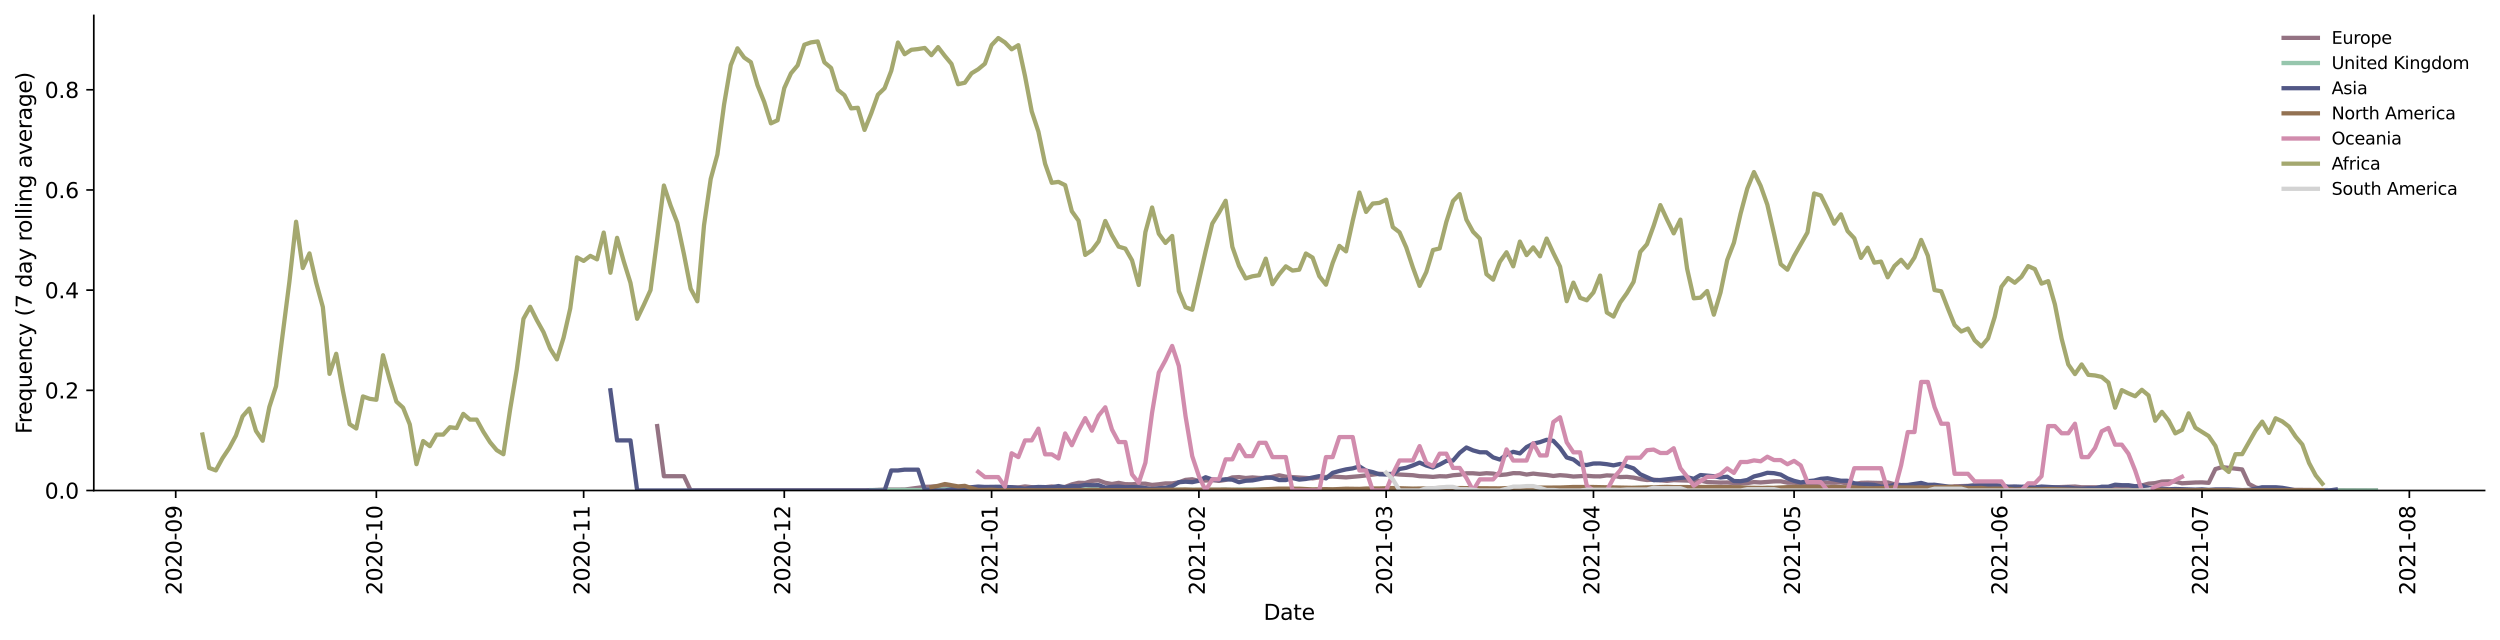 <?xml version="1.0" encoding="utf-8" standalone="no"?>
<!DOCTYPE svg PUBLIC "-//W3C//DTD SVG 1.1//EN"
  "http://www.w3.org/Graphics/SVG/1.1/DTD/svg11.dtd">
<svg height="298.621pt" version="1.1" viewBox="0 0 1166.981 298.621" width="1166.981pt" xmlns="http://www.w3.org/2000/svg" xmlns:xlink="http://www.w3.org/1999/xlink">
 <defs>
  <style type="text/css">*{stroke-linecap:butt;stroke-linejoin:round;}</style>
 </defs>
 <g id="figure_1">
  <g id="patch_1">
   <path d="M 0 298.621 
L 1166.981 298.621 
L 1166.981 0 
L 0 0 
z
" style="fill:#ffffff;"/>
  </g>
  <g id="axes_1">
   <g id="patch_2">
    <path d="M 43.781 228.96 
L 1159.781 228.96 
L 1159.781 7.2 
L 43.781 7.2 
z
" style="fill:#ffffff;"/>
   </g>
   <g id="matplotlib.axis_1">
    <g id="xtick_1">
     <g id="line2d_1">
      <defs>
       <path d="M 0 0 
L 0 3.5 
" id="m6d78e2c9c1" style="stroke:#000000;stroke-width:0.8;"/>
      </defs>
      <g>
       <use style="stroke:#000000;stroke-width:0.8;" x="82.022" xlink:href="#m6d78e2c9c1" y="228.96"/>
      </g>
     </g>
     <g id="text_1">
      <!-- 2020-09 -->
      <g transform="translate(84.781 277.743)rotate(-90)scale(0.1 -0.1)">
       <defs>
        <path d="M 1228 531 
L 3431 531 
L 3431 0 
L 469 0 
L 469 531 
Q 828 903 1448 1529 
Q 2069 2156 2228 2338 
Q 2531 2678 2651 2914 
Q 2772 3150 2772 3378 
Q 2772 3750 2511 3984 
Q 2250 4219 1831 4219 
Q 1534 4219 1204 4116 
Q 875 4013 500 3803 
L 500 4441 
Q 881 4594 1212 4672 
Q 1544 4750 1819 4750 
Q 2544 4750 2975 4387 
Q 3406 4025 3406 3419 
Q 3406 3131 3298 2873 
Q 3191 2616 2906 2266 
Q 2828 2175 2409 1742 
Q 1991 1309 1228 531 
z
" id="DejaVuSans-32" transform="scale(0.016)"/>
        <path d="M 2034 4250 
Q 1547 4250 1301 3770 
Q 1056 3291 1056 2328 
Q 1056 1369 1301 889 
Q 1547 409 2034 409 
Q 2525 409 2770 889 
Q 3016 1369 3016 2328 
Q 3016 3291 2770 3770 
Q 2525 4250 2034 4250 
z
M 2034 4750 
Q 2819 4750 3233 4129 
Q 3647 3509 3647 2328 
Q 3647 1150 3233 529 
Q 2819 -91 2034 -91 
Q 1250 -91 836 529 
Q 422 1150 422 2328 
Q 422 3509 836 4129 
Q 1250 4750 2034 4750 
z
" id="DejaVuSans-30" transform="scale(0.016)"/>
        <path d="M 313 2009 
L 1997 2009 
L 1997 1497 
L 313 1497 
L 313 2009 
z
" id="DejaVuSans-2d" transform="scale(0.016)"/>
        <path d="M 703 97 
L 703 672 
Q 941 559 1184 500 
Q 1428 441 1663 441 
Q 2288 441 2617 861 
Q 2947 1281 2994 2138 
Q 2813 1869 2534 1725 
Q 2256 1581 1919 1581 
Q 1219 1581 811 2004 
Q 403 2428 403 3163 
Q 403 3881 828 4315 
Q 1253 4750 1959 4750 
Q 2769 4750 3195 4129 
Q 3622 3509 3622 2328 
Q 3622 1225 3098 567 
Q 2575 -91 1691 -91 
Q 1453 -91 1209 -44 
Q 966 3 703 97 
z
M 1959 2075 
Q 2384 2075 2632 2365 
Q 2881 2656 2881 3163 
Q 2881 3666 2632 3958 
Q 2384 4250 1959 4250 
Q 1534 4250 1286 3958 
Q 1038 3666 1038 3163 
Q 1038 2656 1286 2365 
Q 1534 2075 1959 2075 
z
" id="DejaVuSans-39" transform="scale(0.016)"/>
       </defs>
       <use xlink:href="#DejaVuSans-32"/>
       <use x="63.623" xlink:href="#DejaVuSans-30"/>
       <use x="127.246" xlink:href="#DejaVuSans-32"/>
       <use x="190.869" xlink:href="#DejaVuSans-30"/>
       <use x="254.492" xlink:href="#DejaVuSans-2d"/>
       <use x="290.576" xlink:href="#DejaVuSans-30"/>
       <use x="354.199" xlink:href="#DejaVuSans-39"/>
      </g>
     </g>
    </g>
    <g id="xtick_2">
     <g id="line2d_2">
      <g>
       <use style="stroke:#000000;stroke-width:0.8;" x="175.672" xlink:href="#m6d78e2c9c1" y="228.96"/>
      </g>
     </g>
     <g id="text_2">
      <!-- 2020-10 -->
      <g transform="translate(178.432 277.743)rotate(-90)scale(0.1 -0.1)">
       <defs>
        <path d="M 794 531 
L 1825 531 
L 1825 4091 
L 703 3866 
L 703 4441 
L 1819 4666 
L 2450 4666 
L 2450 531 
L 3481 531 
L 3481 0 
L 794 0 
L 794 531 
z
" id="DejaVuSans-31" transform="scale(0.016)"/>
       </defs>
       <use xlink:href="#DejaVuSans-32"/>
       <use x="63.623" xlink:href="#DejaVuSans-30"/>
       <use x="127.246" xlink:href="#DejaVuSans-32"/>
       <use x="190.869" xlink:href="#DejaVuSans-30"/>
       <use x="254.492" xlink:href="#DejaVuSans-2d"/>
       <use x="290.576" xlink:href="#DejaVuSans-31"/>
       <use x="354.199" xlink:href="#DejaVuSans-30"/>
      </g>
     </g>
    </g>
    <g id="xtick_3">
     <g id="line2d_3">
      <g>
       <use style="stroke:#000000;stroke-width:0.8;" x="272.444" xlink:href="#m6d78e2c9c1" y="228.96"/>
      </g>
     </g>
     <g id="text_3">
      <!-- 2020-11 -->
      <g transform="translate(275.204 277.743)rotate(-90)scale(0.1 -0.1)">
       <use xlink:href="#DejaVuSans-32"/>
       <use x="63.623" xlink:href="#DejaVuSans-30"/>
       <use x="127.246" xlink:href="#DejaVuSans-32"/>
       <use x="190.869" xlink:href="#DejaVuSans-30"/>
       <use x="254.492" xlink:href="#DejaVuSans-2d"/>
       <use x="290.576" xlink:href="#DejaVuSans-31"/>
       <use x="354.199" xlink:href="#DejaVuSans-31"/>
      </g>
     </g>
    </g>
    <g id="xtick_4">
     <g id="line2d_4">
      <g>
       <use style="stroke:#000000;stroke-width:0.8;" x="366.095" xlink:href="#m6d78e2c9c1" y="228.96"/>
      </g>
     </g>
     <g id="text_4">
      <!-- 2020-12 -->
      <g transform="translate(368.854 277.743)rotate(-90)scale(0.1 -0.1)">
       <use xlink:href="#DejaVuSans-32"/>
       <use x="63.623" xlink:href="#DejaVuSans-30"/>
       <use x="127.246" xlink:href="#DejaVuSans-32"/>
       <use x="190.869" xlink:href="#DejaVuSans-30"/>
       <use x="254.492" xlink:href="#DejaVuSans-2d"/>
       <use x="290.576" xlink:href="#DejaVuSans-31"/>
       <use x="354.199" xlink:href="#DejaVuSans-32"/>
      </g>
     </g>
    </g>
    <g id="xtick_5">
     <g id="line2d_5">
      <g>
       <use style="stroke:#000000;stroke-width:0.8;" x="462.867" xlink:href="#m6d78e2c9c1" y="228.96"/>
      </g>
     </g>
     <g id="text_5">
      <!-- 2021-01 -->
      <g transform="translate(465.626 277.743)rotate(-90)scale(0.1 -0.1)">
       <use xlink:href="#DejaVuSans-32"/>
       <use x="63.623" xlink:href="#DejaVuSans-30"/>
       <use x="127.246" xlink:href="#DejaVuSans-32"/>
       <use x="190.869" xlink:href="#DejaVuSans-31"/>
       <use x="254.492" xlink:href="#DejaVuSans-2d"/>
       <use x="290.576" xlink:href="#DejaVuSans-30"/>
       <use x="354.199" xlink:href="#DejaVuSans-31"/>
      </g>
     </g>
    </g>
    <g id="xtick_6">
     <g id="line2d_6">
      <g>
       <use style="stroke:#000000;stroke-width:0.8;" x="559.639" xlink:href="#m6d78e2c9c1" y="228.96"/>
      </g>
     </g>
     <g id="text_6">
      <!-- 2021-02 -->
      <g transform="translate(562.398 277.743)rotate(-90)scale(0.1 -0.1)">
       <use xlink:href="#DejaVuSans-32"/>
       <use x="63.623" xlink:href="#DejaVuSans-30"/>
       <use x="127.246" xlink:href="#DejaVuSans-32"/>
       <use x="190.869" xlink:href="#DejaVuSans-31"/>
       <use x="254.492" xlink:href="#DejaVuSans-2d"/>
       <use x="290.576" xlink:href="#DejaVuSans-30"/>
       <use x="354.199" xlink:href="#DejaVuSans-32"/>
      </g>
     </g>
    </g>
    <g id="xtick_7">
     <g id="line2d_7">
      <g>
       <use style="stroke:#000000;stroke-width:0.8;" x="647.046" xlink:href="#m6d78e2c9c1" y="228.96"/>
      </g>
     </g>
     <g id="text_7">
      <!-- 2021-03 -->
      <g transform="translate(649.805 277.743)rotate(-90)scale(0.1 -0.1)">
       <defs>
        <path d="M 2597 2516 
Q 3050 2419 3304 2112 
Q 3559 1806 3559 1356 
Q 3559 666 3084 287 
Q 2609 -91 1734 -91 
Q 1441 -91 1130 -33 
Q 819 25 488 141 
L 488 750 
Q 750 597 1062 519 
Q 1375 441 1716 441 
Q 2309 441 2620 675 
Q 2931 909 2931 1356 
Q 2931 1769 2642 2001 
Q 2353 2234 1838 2234 
L 1294 2234 
L 1294 2753 
L 1863 2753 
Q 2328 2753 2575 2939 
Q 2822 3125 2822 3475 
Q 2822 3834 2567 4026 
Q 2313 4219 1838 4219 
Q 1578 4219 1281 4162 
Q 984 4106 628 3988 
L 628 4550 
Q 988 4650 1302 4700 
Q 1616 4750 1894 4750 
Q 2613 4750 3031 4423 
Q 3450 4097 3450 3541 
Q 3450 3153 3228 2886 
Q 3006 2619 2597 2516 
z
" id="DejaVuSans-33" transform="scale(0.016)"/>
       </defs>
       <use xlink:href="#DejaVuSans-32"/>
       <use x="63.623" xlink:href="#DejaVuSans-30"/>
       <use x="127.246" xlink:href="#DejaVuSans-32"/>
       <use x="190.869" xlink:href="#DejaVuSans-31"/>
       <use x="254.492" xlink:href="#DejaVuSans-2d"/>
       <use x="290.576" xlink:href="#DejaVuSans-30"/>
       <use x="354.199" xlink:href="#DejaVuSans-33"/>
      </g>
     </g>
    </g>
    <g id="xtick_8">
     <g id="line2d_8">
      <g>
       <use style="stroke:#000000;stroke-width:0.8;" x="743.818" xlink:href="#m6d78e2c9c1" y="228.96"/>
      </g>
     </g>
     <g id="text_8">
      <!-- 2021-04 -->
      <g transform="translate(746.577 277.743)rotate(-90)scale(0.1 -0.1)">
       <defs>
        <path d="M 2419 4116 
L 825 1625 
L 2419 1625 
L 2419 4116 
z
M 2253 4666 
L 3047 4666 
L 3047 1625 
L 3713 1625 
L 3713 1100 
L 3047 1100 
L 3047 0 
L 2419 0 
L 2419 1100 
L 313 1100 
L 313 1709 
L 2253 4666 
z
" id="DejaVuSans-34" transform="scale(0.016)"/>
       </defs>
       <use xlink:href="#DejaVuSans-32"/>
       <use x="63.623" xlink:href="#DejaVuSans-30"/>
       <use x="127.246" xlink:href="#DejaVuSans-32"/>
       <use x="190.869" xlink:href="#DejaVuSans-31"/>
       <use x="254.492" xlink:href="#DejaVuSans-2d"/>
       <use x="290.576" xlink:href="#DejaVuSans-30"/>
       <use x="354.199" xlink:href="#DejaVuSans-34"/>
      </g>
     </g>
    </g>
    <g id="xtick_9">
     <g id="line2d_9">
      <g>
       <use style="stroke:#000000;stroke-width:0.8;" x="837.468" xlink:href="#m6d78e2c9c1" y="228.96"/>
      </g>
     </g>
     <g id="text_9">
      <!-- 2021-05 -->
      <g transform="translate(840.227 277.743)rotate(-90)scale(0.1 -0.1)">
       <defs>
        <path d="M 691 4666 
L 3169 4666 
L 3169 4134 
L 1269 4134 
L 1269 2991 
Q 1406 3038 1543 3061 
Q 1681 3084 1819 3084 
Q 2600 3084 3056 2656 
Q 3513 2228 3513 1497 
Q 3513 744 3044 326 
Q 2575 -91 1722 -91 
Q 1428 -91 1123 -41 
Q 819 9 494 109 
L 494 744 
Q 775 591 1075 516 
Q 1375 441 1709 441 
Q 2250 441 2565 725 
Q 2881 1009 2881 1497 
Q 2881 1984 2565 2268 
Q 2250 2553 1709 2553 
Q 1456 2553 1204 2497 
Q 953 2441 691 2322 
L 691 4666 
z
" id="DejaVuSans-35" transform="scale(0.016)"/>
       </defs>
       <use xlink:href="#DejaVuSans-32"/>
       <use x="63.623" xlink:href="#DejaVuSans-30"/>
       <use x="127.246" xlink:href="#DejaVuSans-32"/>
       <use x="190.869" xlink:href="#DejaVuSans-31"/>
       <use x="254.492" xlink:href="#DejaVuSans-2d"/>
       <use x="290.576" xlink:href="#DejaVuSans-30"/>
       <use x="354.199" xlink:href="#DejaVuSans-35"/>
      </g>
     </g>
    </g>
    <g id="xtick_10">
     <g id="line2d_10">
      <g>
       <use style="stroke:#000000;stroke-width:0.8;" x="934.24" xlink:href="#m6d78e2c9c1" y="228.96"/>
      </g>
     </g>
     <g id="text_10">
      <!-- 2021-06 -->
      <g transform="translate(936.999 277.743)rotate(-90)scale(0.1 -0.1)">
       <defs>
        <path d="M 2113 2584 
Q 1688 2584 1439 2293 
Q 1191 2003 1191 1497 
Q 1191 994 1439 701 
Q 1688 409 2113 409 
Q 2538 409 2786 701 
Q 3034 994 3034 1497 
Q 3034 2003 2786 2293 
Q 2538 2584 2113 2584 
z
M 3366 4563 
L 3366 3988 
Q 3128 4100 2886 4159 
Q 2644 4219 2406 4219 
Q 1781 4219 1451 3797 
Q 1122 3375 1075 2522 
Q 1259 2794 1537 2939 
Q 1816 3084 2150 3084 
Q 2853 3084 3261 2657 
Q 3669 2231 3669 1497 
Q 3669 778 3244 343 
Q 2819 -91 2113 -91 
Q 1303 -91 875 529 
Q 447 1150 447 2328 
Q 447 3434 972 4092 
Q 1497 4750 2381 4750 
Q 2619 4750 2861 4703 
Q 3103 4656 3366 4563 
z
" id="DejaVuSans-36" transform="scale(0.016)"/>
       </defs>
       <use xlink:href="#DejaVuSans-32"/>
       <use x="63.623" xlink:href="#DejaVuSans-30"/>
       <use x="127.246" xlink:href="#DejaVuSans-32"/>
       <use x="190.869" xlink:href="#DejaVuSans-31"/>
       <use x="254.492" xlink:href="#DejaVuSans-2d"/>
       <use x="290.576" xlink:href="#DejaVuSans-30"/>
       <use x="354.199" xlink:href="#DejaVuSans-36"/>
      </g>
     </g>
    </g>
    <g id="xtick_11">
     <g id="line2d_11">
      <g>
       <use style="stroke:#000000;stroke-width:0.8;" x="1027.89" xlink:href="#m6d78e2c9c1" y="228.96"/>
      </g>
     </g>
     <g id="text_11">
      <!-- 2021-07 -->
      <g transform="translate(1030.65 277.743)rotate(-90)scale(0.1 -0.1)">
       <defs>
        <path d="M 525 4666 
L 3525 4666 
L 3525 4397 
L 1831 0 
L 1172 0 
L 2766 4134 
L 525 4134 
L 525 4666 
z
" id="DejaVuSans-37" transform="scale(0.016)"/>
       </defs>
       <use xlink:href="#DejaVuSans-32"/>
       <use x="63.623" xlink:href="#DejaVuSans-30"/>
       <use x="127.246" xlink:href="#DejaVuSans-32"/>
       <use x="190.869" xlink:href="#DejaVuSans-31"/>
       <use x="254.492" xlink:href="#DejaVuSans-2d"/>
       <use x="290.576" xlink:href="#DejaVuSans-30"/>
       <use x="354.199" xlink:href="#DejaVuSans-37"/>
      </g>
     </g>
    </g>
    <g id="xtick_12">
     <g id="line2d_12">
      <g>
       <use style="stroke:#000000;stroke-width:0.8;" x="1124.662" xlink:href="#m6d78e2c9c1" y="228.96"/>
      </g>
     </g>
     <g id="text_12">
      <!-- 2021-08 -->
      <g transform="translate(1127.422 277.743)rotate(-90)scale(0.1 -0.1)">
       <defs>
        <path d="M 2034 2216 
Q 1584 2216 1326 1975 
Q 1069 1734 1069 1313 
Q 1069 891 1326 650 
Q 1584 409 2034 409 
Q 2484 409 2743 651 
Q 3003 894 3003 1313 
Q 3003 1734 2745 1975 
Q 2488 2216 2034 2216 
z
M 1403 2484 
Q 997 2584 770 2862 
Q 544 3141 544 3541 
Q 544 4100 942 4425 
Q 1341 4750 2034 4750 
Q 2731 4750 3128 4425 
Q 3525 4100 3525 3541 
Q 3525 3141 3298 2862 
Q 3072 2584 2669 2484 
Q 3125 2378 3379 2068 
Q 3634 1759 3634 1313 
Q 3634 634 3220 271 
Q 2806 -91 2034 -91 
Q 1263 -91 848 271 
Q 434 634 434 1313 
Q 434 1759 690 2068 
Q 947 2378 1403 2484 
z
M 1172 3481 
Q 1172 3119 1398 2916 
Q 1625 2713 2034 2713 
Q 2441 2713 2670 2916 
Q 2900 3119 2900 3481 
Q 2900 3844 2670 4047 
Q 2441 4250 2034 4250 
Q 1625 4250 1398 4047 
Q 1172 3844 1172 3481 
z
" id="DejaVuSans-38" transform="scale(0.016)"/>
       </defs>
       <use xlink:href="#DejaVuSans-32"/>
       <use x="63.623" xlink:href="#DejaVuSans-30"/>
       <use x="127.246" xlink:href="#DejaVuSans-32"/>
       <use x="190.869" xlink:href="#DejaVuSans-31"/>
       <use x="254.492" xlink:href="#DejaVuSans-2d"/>
       <use x="290.576" xlink:href="#DejaVuSans-30"/>
       <use x="354.199" xlink:href="#DejaVuSans-38"/>
      </g>
     </g>
    </g>
    <g id="text_13">
     <!-- Date -->
     <g transform="translate(589.83 289.341)scale(0.1 -0.1)">
      <defs>
       <path d="M 1259 4147 
L 1259 519 
L 2022 519 
Q 2988 519 3436 956 
Q 3884 1394 3884 2338 
Q 3884 3275 3436 3711 
Q 2988 4147 2022 4147 
L 1259 4147 
z
M 628 4666 
L 1925 4666 
Q 3281 4666 3915 4102 
Q 4550 3538 4550 2338 
Q 4550 1131 3912 565 
Q 3275 0 1925 0 
L 628 0 
L 628 4666 
z
" id="DejaVuSans-44" transform="scale(0.016)"/>
       <path d="M 2194 1759 
Q 1497 1759 1228 1600 
Q 959 1441 959 1056 
Q 959 750 1161 570 
Q 1363 391 1709 391 
Q 2188 391 2477 730 
Q 2766 1069 2766 1631 
L 2766 1759 
L 2194 1759 
z
M 3341 1997 
L 3341 0 
L 2766 0 
L 2766 531 
Q 2569 213 2275 61 
Q 1981 -91 1556 -91 
Q 1019 -91 701 211 
Q 384 513 384 1019 
Q 384 1609 779 1909 
Q 1175 2209 1959 2209 
L 2766 2209 
L 2766 2266 
Q 2766 2663 2505 2880 
Q 2244 3097 1772 3097 
Q 1472 3097 1187 3025 
Q 903 2953 641 2809 
L 641 3341 
Q 956 3463 1253 3523 
Q 1550 3584 1831 3584 
Q 2591 3584 2966 3190 
Q 3341 2797 3341 1997 
z
" id="DejaVuSans-61" transform="scale(0.016)"/>
       <path d="M 1172 4494 
L 1172 3500 
L 2356 3500 
L 2356 3053 
L 1172 3053 
L 1172 1153 
Q 1172 725 1289 603 
Q 1406 481 1766 481 
L 2356 481 
L 2356 0 
L 1766 0 
Q 1100 0 847 248 
Q 594 497 594 1153 
L 594 3053 
L 172 3053 
L 172 3500 
L 594 3500 
L 594 4494 
L 1172 4494 
z
" id="DejaVuSans-74" transform="scale(0.016)"/>
       <path d="M 3597 1894 
L 3597 1613 
L 953 1613 
Q 991 1019 1311 708 
Q 1631 397 2203 397 
Q 2534 397 2845 478 
Q 3156 559 3463 722 
L 3463 178 
Q 3153 47 2828 -22 
Q 2503 -91 2169 -91 
Q 1331 -91 842 396 
Q 353 884 353 1716 
Q 353 2575 817 3079 
Q 1281 3584 2069 3584 
Q 2775 3584 3186 3129 
Q 3597 2675 3597 1894 
z
M 3022 2063 
Q 3016 2534 2758 2815 
Q 2500 3097 2075 3097 
Q 1594 3097 1305 2825 
Q 1016 2553 972 2059 
L 3022 2063 
z
" id="DejaVuSans-65" transform="scale(0.016)"/>
      </defs>
      <use xlink:href="#DejaVuSans-44"/>
      <use x="77.002" xlink:href="#DejaVuSans-61"/>
      <use x="138.281" xlink:href="#DejaVuSans-74"/>
      <use x="177.49" xlink:href="#DejaVuSans-65"/>
     </g>
    </g>
   </g>
   <g id="matplotlib.axis_2">
    <g id="ytick_1">
     <g id="line2d_13">
      <defs>
       <path d="M 0 0 
L -3.5 0 
" id="ma124eacd1d" style="stroke:#000000;stroke-width:0.8;"/>
      </defs>
      <g>
       <use style="stroke:#000000;stroke-width:0.8;" x="43.781" xlink:href="#ma124eacd1d" y="228.96"/>
      </g>
     </g>
     <g id="text_14">
      <!-- 0.0 -->
      <g transform="translate(20.878 232.759)scale(0.1 -0.1)">
       <defs>
        <path d="M 684 794 
L 1344 794 
L 1344 0 
L 684 0 
L 684 794 
z
" id="DejaVuSans-2e" transform="scale(0.016)"/>
       </defs>
       <use xlink:href="#DejaVuSans-30"/>
       <use x="63.623" xlink:href="#DejaVuSans-2e"/>
       <use x="95.41" xlink:href="#DejaVuSans-30"/>
      </g>
     </g>
    </g>
    <g id="ytick_2">
     <g id="line2d_14">
      <g>
       <use style="stroke:#000000;stroke-width:0.8;" x="43.781" xlink:href="#ma124eacd1d" y="182.197"/>
      </g>
     </g>
     <g id="text_15">
      <!-- 0.2 -->
      <g transform="translate(20.878 185.996)scale(0.1 -0.1)">
       <use xlink:href="#DejaVuSans-30"/>
       <use x="63.623" xlink:href="#DejaVuSans-2e"/>
       <use x="95.41" xlink:href="#DejaVuSans-32"/>
      </g>
     </g>
    </g>
    <g id="ytick_3">
     <g id="line2d_15">
      <g>
       <use style="stroke:#000000;stroke-width:0.8;" x="43.781" xlink:href="#ma124eacd1d" y="135.434"/>
      </g>
     </g>
     <g id="text_16">
      <!-- 0.4 -->
      <g transform="translate(20.878 139.233)scale(0.1 -0.1)">
       <use xlink:href="#DejaVuSans-30"/>
       <use x="63.623" xlink:href="#DejaVuSans-2e"/>
       <use x="95.41" xlink:href="#DejaVuSans-34"/>
      </g>
     </g>
    </g>
    <g id="ytick_4">
     <g id="line2d_16">
      <g>
       <use style="stroke:#000000;stroke-width:0.8;" x="43.781" xlink:href="#ma124eacd1d" y="88.671"/>
      </g>
     </g>
     <g id="text_17">
      <!-- 0.6 -->
      <g transform="translate(20.878 92.47)scale(0.1 -0.1)">
       <use xlink:href="#DejaVuSans-30"/>
       <use x="63.623" xlink:href="#DejaVuSans-2e"/>
       <use x="95.41" xlink:href="#DejaVuSans-36"/>
      </g>
     </g>
    </g>
    <g id="ytick_5">
     <g id="line2d_17">
      <g>
       <use style="stroke:#000000;stroke-width:0.8;" x="43.781" xlink:href="#ma124eacd1d" y="41.908"/>
      </g>
     </g>
     <g id="text_18">
      <!-- 0.8 -->
      <g transform="translate(20.878 45.707)scale(0.1 -0.1)">
       <use xlink:href="#DejaVuSans-30"/>
       <use x="63.623" xlink:href="#DejaVuSans-2e"/>
       <use x="95.41" xlink:href="#DejaVuSans-38"/>
      </g>
     </g>
    </g>
    <g id="text_19">
     <!-- Frequency (7 day rolling average) -->
     <g transform="translate(14.798 202.529)rotate(-90)scale(0.1 -0.1)">
      <defs>
       <path d="M 628 4666 
L 3309 4666 
L 3309 4134 
L 1259 4134 
L 1259 2759 
L 3109 2759 
L 3109 2228 
L 1259 2228 
L 1259 0 
L 628 0 
L 628 4666 
z
" id="DejaVuSans-46" transform="scale(0.016)"/>
       <path d="M 2631 2963 
Q 2534 3019 2420 3045 
Q 2306 3072 2169 3072 
Q 1681 3072 1420 2755 
Q 1159 2438 1159 1844 
L 1159 0 
L 581 0 
L 581 3500 
L 1159 3500 
L 1159 2956 
Q 1341 3275 1631 3429 
Q 1922 3584 2338 3584 
Q 2397 3584 2469 3576 
Q 2541 3569 2628 3553 
L 2631 2963 
z
" id="DejaVuSans-72" transform="scale(0.016)"/>
       <path d="M 947 1747 
Q 947 1113 1208 752 
Q 1469 391 1925 391 
Q 2381 391 2643 752 
Q 2906 1113 2906 1747 
Q 2906 2381 2643 2742 
Q 2381 3103 1925 3103 
Q 1469 3103 1208 2742 
Q 947 2381 947 1747 
z
M 2906 525 
Q 2725 213 2448 61 
Q 2172 -91 1784 -91 
Q 1150 -91 751 415 
Q 353 922 353 1747 
Q 353 2572 751 3078 
Q 1150 3584 1784 3584 
Q 2172 3584 2448 3432 
Q 2725 3281 2906 2969 
L 2906 3500 
L 3481 3500 
L 3481 -1331 
L 2906 -1331 
L 2906 525 
z
" id="DejaVuSans-71" transform="scale(0.016)"/>
       <path d="M 544 1381 
L 544 3500 
L 1119 3500 
L 1119 1403 
Q 1119 906 1312 657 
Q 1506 409 1894 409 
Q 2359 409 2629 706 
Q 2900 1003 2900 1516 
L 2900 3500 
L 3475 3500 
L 3475 0 
L 2900 0 
L 2900 538 
Q 2691 219 2414 64 
Q 2138 -91 1772 -91 
Q 1169 -91 856 284 
Q 544 659 544 1381 
z
M 1991 3584 
L 1991 3584 
z
" id="DejaVuSans-75" transform="scale(0.016)"/>
       <path d="M 3513 2113 
L 3513 0 
L 2938 0 
L 2938 2094 
Q 2938 2591 2744 2837 
Q 2550 3084 2163 3084 
Q 1697 3084 1428 2787 
Q 1159 2491 1159 1978 
L 1159 0 
L 581 0 
L 581 3500 
L 1159 3500 
L 1159 2956 
Q 1366 3272 1645 3428 
Q 1925 3584 2291 3584 
Q 2894 3584 3203 3211 
Q 3513 2838 3513 2113 
z
" id="DejaVuSans-6e" transform="scale(0.016)"/>
       <path d="M 3122 3366 
L 3122 2828 
Q 2878 2963 2633 3030 
Q 2388 3097 2138 3097 
Q 1578 3097 1268 2742 
Q 959 2388 959 1747 
Q 959 1106 1268 751 
Q 1578 397 2138 397 
Q 2388 397 2633 464 
Q 2878 531 3122 666 
L 3122 134 
Q 2881 22 2623 -34 
Q 2366 -91 2075 -91 
Q 1284 -91 818 406 
Q 353 903 353 1747 
Q 353 2603 823 3093 
Q 1294 3584 2113 3584 
Q 2378 3584 2631 3529 
Q 2884 3475 3122 3366 
z
" id="DejaVuSans-63" transform="scale(0.016)"/>
       <path d="M 2059 -325 
Q 1816 -950 1584 -1140 
Q 1353 -1331 966 -1331 
L 506 -1331 
L 506 -850 
L 844 -850 
Q 1081 -850 1212 -737 
Q 1344 -625 1503 -206 
L 1606 56 
L 191 3500 
L 800 3500 
L 1894 763 
L 2988 3500 
L 3597 3500 
L 2059 -325 
z
" id="DejaVuSans-79" transform="scale(0.016)"/>
       <path id="DejaVuSans-20" transform="scale(0.016)"/>
       <path d="M 1984 4856 
Q 1566 4138 1362 3434 
Q 1159 2731 1159 2009 
Q 1159 1288 1364 580 
Q 1569 -128 1984 -844 
L 1484 -844 
Q 1016 -109 783 600 
Q 550 1309 550 2009 
Q 550 2706 781 3412 
Q 1013 4119 1484 4856 
L 1984 4856 
z
" id="DejaVuSans-28" transform="scale(0.016)"/>
       <path d="M 2906 2969 
L 2906 4863 
L 3481 4863 
L 3481 0 
L 2906 0 
L 2906 525 
Q 2725 213 2448 61 
Q 2172 -91 1784 -91 
Q 1150 -91 751 415 
Q 353 922 353 1747 
Q 353 2572 751 3078 
Q 1150 3584 1784 3584 
Q 2172 3584 2448 3432 
Q 2725 3281 2906 2969 
z
M 947 1747 
Q 947 1113 1208 752 
Q 1469 391 1925 391 
Q 2381 391 2643 752 
Q 2906 1113 2906 1747 
Q 2906 2381 2643 2742 
Q 2381 3103 1925 3103 
Q 1469 3103 1208 2742 
Q 947 2381 947 1747 
z
" id="DejaVuSans-64" transform="scale(0.016)"/>
       <path d="M 1959 3097 
Q 1497 3097 1228 2736 
Q 959 2375 959 1747 
Q 959 1119 1226 758 
Q 1494 397 1959 397 
Q 2419 397 2687 759 
Q 2956 1122 2956 1747 
Q 2956 2369 2687 2733 
Q 2419 3097 1959 3097 
z
M 1959 3584 
Q 2709 3584 3137 3096 
Q 3566 2609 3566 1747 
Q 3566 888 3137 398 
Q 2709 -91 1959 -91 
Q 1206 -91 779 398 
Q 353 888 353 1747 
Q 353 2609 779 3096 
Q 1206 3584 1959 3584 
z
" id="DejaVuSans-6f" transform="scale(0.016)"/>
       <path d="M 603 4863 
L 1178 4863 
L 1178 0 
L 603 0 
L 603 4863 
z
" id="DejaVuSans-6c" transform="scale(0.016)"/>
       <path d="M 603 3500 
L 1178 3500 
L 1178 0 
L 603 0 
L 603 3500 
z
M 603 4863 
L 1178 4863 
L 1178 4134 
L 603 4134 
L 603 4863 
z
" id="DejaVuSans-69" transform="scale(0.016)"/>
       <path d="M 2906 1791 
Q 2906 2416 2648 2759 
Q 2391 3103 1925 3103 
Q 1463 3103 1205 2759 
Q 947 2416 947 1791 
Q 947 1169 1205 825 
Q 1463 481 1925 481 
Q 2391 481 2648 825 
Q 2906 1169 2906 1791 
z
M 3481 434 
Q 3481 -459 3084 -895 
Q 2688 -1331 1869 -1331 
Q 1566 -1331 1297 -1286 
Q 1028 -1241 775 -1147 
L 775 -588 
Q 1028 -725 1275 -790 
Q 1522 -856 1778 -856 
Q 2344 -856 2625 -561 
Q 2906 -266 2906 331 
L 2906 616 
Q 2728 306 2450 153 
Q 2172 0 1784 0 
Q 1141 0 747 490 
Q 353 981 353 1791 
Q 353 2603 747 3093 
Q 1141 3584 1784 3584 
Q 2172 3584 2450 3431 
Q 2728 3278 2906 2969 
L 2906 3500 
L 3481 3500 
L 3481 434 
z
" id="DejaVuSans-67" transform="scale(0.016)"/>
       <path d="M 191 3500 
L 800 3500 
L 1894 563 
L 2988 3500 
L 3597 3500 
L 2284 0 
L 1503 0 
L 191 3500 
z
" id="DejaVuSans-76" transform="scale(0.016)"/>
       <path d="M 513 4856 
L 1013 4856 
Q 1481 4119 1714 3412 
Q 1947 2706 1947 2009 
Q 1947 1309 1714 600 
Q 1481 -109 1013 -844 
L 513 -844 
Q 928 -128 1133 580 
Q 1338 1288 1338 2009 
Q 1338 2731 1133 3434 
Q 928 4138 513 4856 
z
" id="DejaVuSans-29" transform="scale(0.016)"/>
      </defs>
      <use xlink:href="#DejaVuSans-46"/>
      <use x="50.27" xlink:href="#DejaVuSans-72"/>
      <use x="89.133" xlink:href="#DejaVuSans-65"/>
      <use x="150.656" xlink:href="#DejaVuSans-71"/>
      <use x="214.133" xlink:href="#DejaVuSans-75"/>
      <use x="277.512" xlink:href="#DejaVuSans-65"/>
      <use x="339.035" xlink:href="#DejaVuSans-6e"/>
      <use x="402.414" xlink:href="#DejaVuSans-63"/>
      <use x="457.395" xlink:href="#DejaVuSans-79"/>
      <use x="516.574" xlink:href="#DejaVuSans-20"/>
      <use x="548.361" xlink:href="#DejaVuSans-28"/>
      <use x="587.375" xlink:href="#DejaVuSans-37"/>
      <use x="650.998" xlink:href="#DejaVuSans-20"/>
      <use x="682.785" xlink:href="#DejaVuSans-64"/>
      <use x="746.262" xlink:href="#DejaVuSans-61"/>
      <use x="807.541" xlink:href="#DejaVuSans-79"/>
      <use x="866.721" xlink:href="#DejaVuSans-20"/>
      <use x="898.508" xlink:href="#DejaVuSans-72"/>
      <use x="937.371" xlink:href="#DejaVuSans-6f"/>
      <use x="998.553" xlink:href="#DejaVuSans-6c"/>
      <use x="1026.336" xlink:href="#DejaVuSans-6c"/>
      <use x="1054.119" xlink:href="#DejaVuSans-69"/>
      <use x="1081.902" xlink:href="#DejaVuSans-6e"/>
      <use x="1145.281" xlink:href="#DejaVuSans-67"/>
      <use x="1208.758" xlink:href="#DejaVuSans-20"/>
      <use x="1240.545" xlink:href="#DejaVuSans-61"/>
      <use x="1301.824" xlink:href="#DejaVuSans-76"/>
      <use x="1361.004" xlink:href="#DejaVuSans-65"/>
      <use x="1422.527" xlink:href="#DejaVuSans-72"/>
      <use x="1463.641" xlink:href="#DejaVuSans-61"/>
      <use x="1524.92" xlink:href="#DejaVuSans-67"/>
      <use x="1588.396" xlink:href="#DejaVuSans-65"/>
      <use x="1649.92" xlink:href="#DejaVuSans-29"/>
     </g>
    </g>
   </g>
   <g id="line2d_18">
    <path clip-path="url(#p4fc488c640)" d="M 306.783 198.898 
L 309.904 222.28 
L 319.269 222.28 
L 322.391 228.96 
L 403.555 228.96 
L 412.92 228.552 
L 422.285 228.524 
L 431.65 227.269 
L 437.893 227.047 
L 441.015 227.715 
L 447.258 228.092 
L 453.502 227.694 
L 456.623 227.562 
L 462.867 227.873 
L 465.988 227.63 
L 475.353 227.533 
L 478.475 227.069 
L 484.718 227.752 
L 490.962 227.089 
L 494.083 227.602 
L 497.205 227.284 
L 500.327 226.113 
L 503.448 225.366 
L 506.57 225.436 
L 509.692 224.489 
L 512.813 224.239 
L 515.935 225.37 
L 519.057 225.933 
L 522.178 225.396 
L 525.3 226.023 
L 528.422 226.066 
L 531.543 225.753 
L 534.665 225.784 
L 537.787 226.366 
L 540.909 226.066 
L 544.03 225.652 
L 547.152 225.657 
L 550.274 225.147 
L 553.395 223.999 
L 556.517 223.708 
L 559.639 224.5 
L 565.882 224.126 
L 569.004 224.479 
L 572.125 224.006 
L 575.247 222.856 
L 578.369 222.701 
L 581.49 223.131 
L 584.612 222.853 
L 587.734 223.113 
L 590.855 223.13 
L 593.977 222.583 
L 597.099 221.857 
L 600.22 222.51 
L 612.707 223.305 
L 615.829 222.849 
L 622.072 222.462 
L 628.316 222.839 
L 634.559 222.288 
L 640.802 221.547 
L 643.924 221.167 
L 647.046 221.331 
L 650.167 221.169 
L 653.289 221.518 
L 659.532 221.825 
L 662.654 222.273 
L 665.776 222.38 
L 668.897 222.611 
L 672.019 222.284 
L 675.141 222.39 
L 678.262 221.848 
L 681.384 221.595 
L 684.506 220.921 
L 687.627 220.925 
L 690.749 221.203 
L 693.871 220.885 
L 696.992 221.064 
L 700.114 221.74 
L 703.236 221.458 
L 706.357 220.861 
L 709.479 220.898 
L 712.601 221.509 
L 715.723 221.072 
L 718.844 221.447 
L 721.966 221.7 
L 725.088 222.179 
L 728.209 221.807 
L 731.331 222.043 
L 734.453 222.446 
L 740.696 222.104 
L 743.818 222.33 
L 746.939 222.367 
L 750.061 221.91 
L 753.183 222.043 
L 756.304 222.691 
L 759.426 222.594 
L 762.548 222.944 
L 765.669 223.613 
L 768.791 224.067 
L 771.913 223.906 
L 778.156 224.467 
L 781.278 224.123 
L 787.521 224.33 
L 790.643 224.49 
L 793.764 224.375 
L 796.886 225.015 
L 803.13 225.269 
L 806.251 225.224 
L 809.373 225.445 
L 815.616 225.493 
L 818.738 225.032 
L 821.86 225.201 
L 828.103 224.7 
L 831.225 224.671 
L 834.346 225.287 
L 837.468 225.332 
L 843.711 225.82 
L 849.955 225.255 
L 856.198 225.344 
L 859.32 225.202 
L 865.563 226.06 
L 868.685 225.389 
L 871.806 225.307 
L 878.05 225.464 
L 881.171 225.197 
L 884.293 226.018 
L 887.415 226.489 
L 893.658 226.663 
L 896.78 227.037 
L 903.023 226.891 
L 909.267 227.455 
L 912.388 226.997 
L 918.632 226.822 
L 924.875 226.52 
L 931.118 227.128 
L 952.97 227.659 
L 956.092 227.388 
L 959.213 227.467 
L 968.578 227.116 
L 971.7 227.467 
L 977.943 227.469 
L 981.065 227.496 
L 984.187 227.709 
L 990.43 227.471 
L 993.552 227.436 
L 999.795 226.618 
L 1002.917 225.771 
L 1006.039 225.516 
L 1009.16 224.808 
L 1012.282 224.697 
L 1015.404 224.836 
L 1018.525 225.592 
L 1024.769 225.223 
L 1027.89 225.175 
L 1031.012 225.393 
L 1034.134 218.939 
L 1037.255 218.051 
L 1046.62 219.125 
L 1049.742 225.886 
L 1052.864 227.515 
L 1055.985 228.255 
L 1059.107 228.559 
L 1093.446 228.832 
L 1109.054 228.929 
L 1109.054 228.929 
" style="fill:none;stroke:#947383;stroke-linecap:square;stroke-width:2;"/>
   </g>
   <g id="line2d_19">
    <path clip-path="url(#p4fc488c640)" d="M 406.676 228.769 
L 422.285 228.666 
L 428.528 228.774 
L 444.136 228.327 
L 447.258 228.384 
L 450.38 228.137 
L 459.745 228.343 
L 462.867 227.995 
L 465.988 228.252 
L 469.11 228.309 
L 472.232 228.173 
L 475.353 228.176 
L 478.475 228.557 
L 494.083 228.565 
L 509.692 228.344 
L 550.274 228.654 
L 569.004 228.641 
L 572.125 228.55 
L 575.247 228.647 
L 578.369 228.532 
L 587.734 228.538 
L 590.855 228.452 
L 609.585 228.696 
L 634.559 228.616 
L 640.802 228.5 
L 647.046 228.588 
L 650.167 228.555 
L 656.411 228.287 
L 665.776 228.29 
L 668.897 228.571 
L 672.019 228.688 
L 681.384 228.614 
L 690.749 228.272 
L 693.871 228.372 
L 700.114 228.351 
L 706.357 228.259 
L 712.601 228.234 
L 715.723 228.254 
L 718.844 228.154 
L 721.966 228.284 
L 731.331 228.248 
L 737.574 228.402 
L 743.818 228.386 
L 746.939 228.352 
L 753.183 228.026 
L 759.426 228.085 
L 762.548 227.766 
L 768.791 227.698 
L 771.913 227.453 
L 775.034 227.514 
L 778.156 227.909 
L 784.399 228.043 
L 787.521 228.311 
L 790.643 227.69 
L 796.886 227.435 
L 800.008 227.586 
L 803.13 227.413 
L 806.251 227.883 
L 812.495 228.238 
L 815.616 228.107 
L 818.738 228.247 
L 821.86 228.18 
L 824.981 227.717 
L 828.103 227.874 
L 834.346 227.75 
L 840.59 227.998 
L 843.711 227.866 
L 846.833 228.01 
L 853.076 227.859 
L 856.198 228.125 
L 859.32 227.876 
L 862.441 227.804 
L 868.685 227.978 
L 871.806 227.999 
L 874.928 228.418 
L 884.293 228.738 
L 893.658 228.898 
L 909.267 228.831 
L 912.388 228.707 
L 924.875 228.789 
L 927.997 228.913 
L 956.092 228.838 
L 974.822 228.857 
L 984.187 228.96 
L 1109.054 228.929 
L 1109.054 228.929 
" style="fill:none;stroke:#96c6ad;stroke-linecap:square;stroke-width:2;"/>
   </g>
   <g id="line2d_20">
    <path clip-path="url(#p4fc488c640)" d="M 284.931 182.197 
L 288.053 205.578 
L 294.296 205.578 
L 297.418 228.96 
L 412.92 228.96 
L 416.041 219.607 
L 419.163 219.607 
L 422.285 219.224 
L 428.528 219.224 
L 431.65 228.577 
L 434.771 228.577 
L 437.893 228.96 
L 441.015 228.96 
L 444.136 228.379 
L 447.258 227.967 
L 450.38 227.852 
L 453.502 227.428 
L 456.623 227.13 
L 459.745 227.313 
L 465.988 227.232 
L 472.232 227.416 
L 475.353 227.715 
L 478.475 228.176 
L 481.597 227.563 
L 484.718 227.312 
L 490.962 227.46 
L 494.083 226.887 
L 497.205 227.493 
L 500.327 226.822 
L 503.448 226.994 
L 506.57 226.339 
L 509.692 226.491 
L 512.813 226.465 
L 515.935 227.613 
L 519.057 227.254 
L 522.178 227.127 
L 525.3 227.448 
L 528.422 227.367 
L 531.543 227.458 
L 534.665 227.817 
L 537.787 228.31 
L 540.909 227.896 
L 544.03 227.752 
L 547.152 226.968 
L 550.274 225.097 
L 553.395 224.851 
L 556.517 225.072 
L 559.639 224.409 
L 562.76 222.771 
L 565.882 223.851 
L 569.004 224.068 
L 572.125 223.727 
L 575.247 223.905 
L 578.369 225.108 
L 581.49 224.411 
L 584.612 224.257 
L 587.734 223.675 
L 590.855 222.908 
L 593.977 223.051 
L 597.099 224.099 
L 600.22 224.097 
L 603.342 223.155 
L 606.464 223.876 
L 609.585 223.566 
L 615.829 222.244 
L 618.95 223.324 
L 622.072 220.733 
L 625.194 219.844 
L 628.316 219.109 
L 631.437 218.626 
L 634.559 217.727 
L 637.681 219.677 
L 640.802 220.388 
L 643.924 221.41 
L 650.167 221.467 
L 653.289 218.908 
L 656.411 218.355 
L 659.532 217.24 
L 662.654 215.948 
L 665.776 217.309 
L 668.897 218.209 
L 672.019 216.854 
L 675.141 215.162 
L 678.262 214.989 
L 681.384 211.373 
L 684.506 208.893 
L 687.627 210.249 
L 690.749 211.102 
L 693.871 211.14 
L 696.992 213.511 
L 700.114 214.515 
L 703.236 212.218 
L 706.357 210.922 
L 709.479 211.641 
L 712.601 208.693 
L 715.723 207.1 
L 718.844 206.384 
L 721.966 205.294 
L 725.088 205.783 
L 728.209 209.092 
L 731.331 213.541 
L 734.453 214.491 
L 737.574 216.85 
L 740.696 217.062 
L 743.818 216.363 
L 746.939 216.348 
L 750.061 216.684 
L 753.183 217.226 
L 756.304 216.553 
L 762.548 218.637 
L 765.669 221.385 
L 771.913 224.151 
L 775.034 224.071 
L 787.521 222.755 
L 790.643 223.507 
L 793.764 221.74 
L 800.008 222.301 
L 803.13 222.885 
L 806.251 222.525 
L 809.373 224.548 
L 812.495 224.626 
L 815.616 224.059 
L 818.738 222.396 
L 821.86 221.645 
L 824.981 220.699 
L 828.103 220.879 
L 831.225 221.532 
L 834.346 223.304 
L 837.468 224.459 
L 840.59 225.217 
L 843.711 224.626 
L 846.833 224.323 
L 849.955 223.526 
L 853.076 223.251 
L 859.32 224.405 
L 862.441 224.424 
L 865.563 225.588 
L 868.685 226.123 
L 871.806 226.125 
L 874.928 226.364 
L 878.05 227.135 
L 881.171 227.174 
L 884.293 226.241 
L 887.415 226.422 
L 890.536 226.374 
L 896.78 225.427 
L 899.902 226.315 
L 903.023 226.282 
L 912.388 227.517 
L 918.632 226.941 
L 921.753 226.586 
L 924.875 226.404 
L 931.118 226.359 
L 934.24 226.678 
L 937.362 227.237 
L 940.483 227.095 
L 943.605 227.204 
L 946.727 227.117 
L 949.848 227.527 
L 952.97 227.117 
L 962.335 227.64 
L 965.457 227.493 
L 968.578 227.996 
L 971.7 228.124 
L 974.822 227.896 
L 977.943 227.952 
L 981.065 227.21 
L 984.187 227.21 
L 987.309 226.256 
L 990.43 226.484 
L 993.552 226.484 
L 996.674 226.99 
L 999.795 226.691 
L 1002.917 227.834 
L 1006.039 227.834 
L 1009.16 227.995 
L 1012.282 228.379 
L 1015.404 228.259 
L 1024.769 228.541 
L 1027.89 228.419 
L 1031.012 228.656 
L 1034.134 228.459 
L 1040.377 228.459 
L 1046.62 228.764 
L 1049.742 228.69 
L 1052.864 228.14 
L 1055.985 227.442 
L 1062.229 227.442 
L 1065.35 227.712 
L 1068.472 228.262 
L 1071.594 228.96 
L 1087.202 228.96 
L 1090.324 228.515 
L 1090.324 228.515 
" style="fill:none;stroke:#525886;stroke-linecap:square;stroke-width:2;"/>
   </g>
   <g id="line2d_21">
    <path clip-path="url(#p4fc488c640)" d="M 434.771 227.355 
L 437.893 226.783 
L 441.015 225.948 
L 447.258 227.05 
L 450.38 226.796 
L 453.502 227.871 
L 456.623 228.706 
L 459.745 228.706 
L 462.867 228.593 
L 465.988 228.814 
L 475.353 228.779 
L 484.718 228.854 
L 509.692 228.732 
L 522.178 228.801 
L 531.543 228.76 
L 547.152 228.624 
L 553.395 228.513 
L 556.517 228.63 
L 572.125 228.55 
L 578.369 228.664 
L 584.612 228.633 
L 590.855 228.379 
L 597.099 228.096 
L 606.464 228.132 
L 612.707 228.461 
L 618.95 228.32 
L 622.072 228.41 
L 628.316 228.138 
L 634.559 228.223 
L 637.681 228.053 
L 643.924 228.009 
L 650.167 227.816 
L 659.532 228.1 
L 668.897 227.936 
L 672.019 227.765 
L 678.262 227.805 
L 700.114 227.981 
L 706.357 227.721 
L 715.723 227.637 
L 728.209 227.58 
L 734.453 227.328 
L 743.818 227.342 
L 762.548 227.714 
L 778.156 227.276 
L 781.278 227.386 
L 787.521 227.368 
L 790.643 227.425 
L 793.764 227.312 
L 812.495 227.438 
L 815.616 227.661 
L 821.86 227.759 
L 828.103 227.724 
L 837.468 227.256 
L 840.59 227.317 
L 846.833 227.278 
L 853.076 227.466 
L 856.198 227.304 
L 862.441 227.497 
L 865.563 227.593 
L 871.806 227.952 
L 878.05 227.866 
L 884.293 227.519 
L 899.902 227.598 
L 903.023 227.336 
L 912.388 227.299 
L 915.51 227.477 
L 918.632 227.804 
L 921.753 227.871 
L 924.875 227.784 
L 927.997 228.132 
L 931.118 228.07 
L 937.362 228.153 
L 940.483 228.555 
L 943.605 228.379 
L 952.97 228.395 
L 956.092 228.29 
L 971.7 228.716 
L 974.822 228.797 
L 984.187 228.797 
L 990.43 228.825 
L 993.552 228.928 
L 999.795 228.757 
L 1009.16 228.669 
L 1015.404 228.872 
L 1031.012 228.823 
L 1043.499 228.905 
L 1049.742 228.883 
L 1084.081 228.817 
L 1084.081 228.817 
" style="fill:none;stroke:#937252;stroke-linecap:square;stroke-width:2;"/>
   </g>
   <g id="line2d_22">
    <path clip-path="url(#p4fc488c640)" d="M 456.623 220.255 
L 459.745 222.708 
L 465.988 222.708 
L 469.11 227.161 
L 472.232 211.574 
L 475.353 213.372 
L 478.475 205.578 
L 481.597 205.578 
L 484.718 200.077 
L 487.84 212.067 
L 490.962 212.067 
L 494.083 214.016 
L 497.205 202.325 
L 500.327 207.827 
L 503.448 201.032 
L 506.57 195.187 
L 509.692 201.032 
L 512.813 194.018 
L 515.935 190.121 
L 519.057 200.512 
L 522.178 206.358 
L 525.3 206.358 
L 528.422 221.466 
L 531.543 225.363 
L 534.665 216.01 
L 537.787 192.629 
L 540.909 173.924 
L 544.03 168.168 
L 547.152 161.488 
L 550.274 170.84 
L 553.395 194.222 
L 556.517 212.927 
L 559.639 222.28 
L 562.76 228.96 
L 565.882 223.764 
L 569.004 223.764 
L 572.125 214.412 
L 575.247 214.412 
L 578.369 207.731 
L 581.49 212.927 
L 584.612 212.927 
L 587.734 206.692 
L 590.855 206.692 
L 593.977 213.372 
L 600.22 213.372 
L 603.342 228.96 
L 615.829 228.96 
L 618.95 213.372 
L 622.072 213.372 
L 625.194 204.02 
L 631.437 204.02 
L 634.559 219.607 
L 637.681 219.607 
L 640.802 228.96 
L 647.046 228.96 
L 650.167 221.166 
L 653.289 214.931 
L 659.532 214.931 
L 662.654 208.251 
L 665.776 216.044 
L 668.897 217.603 
L 672.019 211.758 
L 675.141 211.758 
L 678.262 218.438 
L 681.384 218.438 
L 684.506 223.115 
L 687.627 228.96 
L 690.749 223.764 
L 696.992 223.764 
L 700.114 220.167 
L 703.236 209.775 
L 706.357 214.971 
L 712.601 214.971 
L 715.723 206.877 
L 718.844 212.593 
L 721.966 212.593 
L 725.088 197.005 
L 728.209 194.778 
L 731.331 206.469 
L 734.453 211.146 
L 737.574 211.146 
L 740.696 226.733 
L 743.818 228.96 
L 750.061 228.96 
L 753.183 223.115 
L 756.304 219.517 
L 759.426 213.672 
L 765.669 213.672 
L 768.791 210.165 
L 771.913 209.865 
L 775.034 211.459 
L 778.156 211.459 
L 781.278 209.232 
L 784.399 218.585 
L 787.521 222.482 
L 790.643 226.733 
L 796.886 222.583 
L 800.008 222.583 
L 803.13 221.384 
L 806.251 218.633 
L 809.373 220.759 
L 812.495 215.658 
L 815.616 215.658 
L 818.738 214.908 
L 821.86 215.321 
L 824.981 213.195 
L 828.103 214.754 
L 831.225 214.754 
L 834.346 216.702 
L 837.468 215.144 
L 840.59 217.269 
L 843.711 225.063 
L 849.955 225.063 
L 853.076 228.96 
L 862.441 228.96 
L 865.563 218.568 
L 878.05 218.568 
L 881.171 228.96 
L 884.293 228.96 
L 887.415 217.269 
L 890.536 201.682 
L 893.658 201.682 
L 896.78 178.3 
L 899.902 178.3 
L 903.023 189.991 
L 906.145 197.785 
L 909.267 197.785 
L 912.388 221.166 
L 918.632 221.166 
L 921.753 224.709 
L 934.24 224.709 
L 937.362 228.96 
L 943.605 228.96 
L 946.727 225.62 
L 949.848 225.62 
L 952.97 222.28 
L 956.092 198.898 
L 959.213 198.898 
L 962.335 202.238 
L 965.457 202.238 
L 968.578 197.785 
L 971.7 213.372 
L 974.822 213.372 
L 977.943 209.121 
L 981.065 201.327 
L 984.187 199.769 
L 987.309 207.562 
L 990.43 207.562 
L 993.552 211.814 
L 996.674 219.607 
L 999.795 228.96 
L 1002.917 228.96 
L 1006.039 227.161 
L 1009.16 225.992 
L 1012.282 225.992 
L 1015.404 224.122 
L 1018.525 222.563 
L 1018.525 222.563 
" style="fill:none;stroke:#d18cad;stroke-linecap:square;stroke-width:2;"/>
   </g>
   <g id="line2d_23">
    <path clip-path="url(#p4fc488c640)" d="M 94.509 202.828 
L 97.63 218.415 
L 100.752 219.581 
L 103.874 213.865 
L 106.995 209.189 
L 110.117 203.344 
L 113.239 194.351 
L 116.36 190.74 
L 119.482 201.132 
L 122.604 205.737 
L 125.725 190 
L 128.847 180.288 
L 135.09 131.5 
L 138.212 103.513 
L 141.334 125.096 
L 144.455 118.294 
L 147.577 131.933 
L 150.699 143.329 
L 153.82 174.504 
L 156.942 165.152 
L 160.064 182.407 
L 163.185 197.994 
L 166.307 200.019 
L 169.429 185.054 
L 172.55 186.155 
L 175.672 186.613 
L 178.794 165.83 
L 181.916 177.166 
L 185.037 187.454 
L 188.159 190.311 
L 191.281 198.104 
L 194.402 216.661 
L 197.524 205.87 
L 200.646 208.265 
L 203.767 202.869 
L 206.889 202.869 
L 210.011 199.428 
L 213.132 199.827 
L 216.254 193.201 
L 219.376 195.86 
L 222.497 195.86 
L 225.619 201.528 
L 228.741 206.419 
L 231.862 210.13 
L 234.984 212.028 
L 238.106 191.244 
L 241.227 172.539 
L 244.349 148.813 
L 247.471 143.218 
L 250.592 149.453 
L 253.714 155.07 
L 256.836 162.772 
L 259.957 167.752 
L 263.079 157.58 
L 266.201 143.941 
L 269.323 120.138 
L 272.444 121.789 
L 275.566 119.446 
L 278.688 121.058 
L 281.809 108.565 
L 284.931 127.312 
L 288.053 111.021 
L 291.174 122.024 
L 294.296 132.021 
L 297.418 148.801 
L 300.539 142.301 
L 303.661 135.415 
L 306.783 111.546 
L 309.904 86.606 
L 313.026 95.958 
L 316.148 103.975 
L 319.269 118.691 
L 322.391 134.766 
L 325.513 140.634 
L 328.634 105.094 
L 331.756 83.531 
L 334.878 72.119 
L 337.999 48.737 
L 341.121 30.399 
L 344.243 22.564 
L 347.364 26.861 
L 350.486 29.015 
L 353.608 39.806 
L 356.73 47.6 
L 359.851 57.572 
L 362.973 56.133 
L 366.095 41.12 
L 369.216 34.225 
L 372.338 30.498 
L 375.46 20.878 
L 378.581 19.778 
L 381.703 19.353 
L 384.825 29.095 
L 387.946 31.709 
L 391.068 41.915 
L 394.19 44.454 
L 397.311 50.595 
L 400.433 50.316 
L 403.555 60.641 
L 406.676 52.929 
L 409.798 44.2 
L 412.92 41.192 
L 416.041 33.027 
L 419.163 19.856 
L 422.285 25.311 
L 425.406 23.248 
L 428.528 22.904 
L 431.65 22.385 
L 434.771 25.746 
L 437.893 21.996 
L 441.015 26.062 
L 444.136 29.814 
L 447.258 39.308 
L 450.38 38.609 
L 453.502 34.231 
L 456.623 32.323 
L 459.745 29.736 
L 462.867 21.066 
L 465.988 17.76 
L 469.11 19.809 
L 472.232 23.009 
L 475.353 21.086 
L 478.475 35.544 
L 481.597 51.985 
L 484.718 61.442 
L 487.84 76.415 
L 490.962 85.331 
L 494.083 84.896 
L 497.205 86.437 
L 500.327 98.617 
L 503.448 103.01 
L 506.57 118.988 
L 509.692 116.832 
L 512.813 112.667 
L 515.935 103.157 
L 519.057 109.773 
L 522.178 115.131 
L 525.3 116.042 
L 528.422 121.527 
L 531.543 133.016 
L 534.665 108.355 
L 537.787 96.862 
L 540.909 109.097 
L 544.03 113.39 
L 547.152 110.143 
L 550.274 135.922 
L 553.395 143.411 
L 556.517 144.575 
L 562.76 117.289 
L 565.882 104.385 
L 569.004 99.302 
L 572.125 93.713 
L 575.247 115.217 
L 578.369 124.132 
L 581.49 129.962 
L 584.612 128.973 
L 587.734 128.471 
L 590.855 120.737 
L 593.977 132.667 
L 597.099 128.065 
L 600.22 124.321 
L 603.342 126.299 
L 606.464 125.893 
L 609.585 118.336 
L 612.707 120.247 
L 615.829 128.913 
L 618.95 132.886 
L 622.072 122.754 
L 625.194 114.79 
L 628.316 117.333 
L 631.437 103.039 
L 634.559 89.873 
L 637.681 98.92 
L 640.802 95.008 
L 643.924 94.711 
L 647.046 93.213 
L 650.167 106.017 
L 653.289 108.437 
L 656.411 115.467 
L 659.532 124.883 
L 662.654 133.431 
L 665.776 127.013 
L 668.897 116.714 
L 672.019 115.971 
L 675.141 103.588 
L 678.262 93.841 
L 681.384 90.61 
L 684.506 102.517 
L 687.627 108.195 
L 690.749 111.349 
L 693.871 127.986 
L 696.992 130.55 
L 700.114 122.225 
L 703.236 117.761 
L 706.357 124.313 
L 709.479 112.772 
L 712.601 119.078 
L 715.723 115.496 
L 718.844 119.654 
L 721.966 111.358 
L 725.088 118.106 
L 728.209 124.452 
L 731.331 140.586 
L 734.453 131.935 
L 737.574 139.02 
L 740.696 140.161 
L 743.818 136.495 
L 746.939 128.626 
L 750.061 145.871 
L 753.183 147.779 
L 756.304 141.189 
L 759.426 136.827 
L 762.548 131.557 
L 765.669 117.588 
L 768.791 113.991 
L 771.913 105.407 
L 775.034 95.744 
L 778.156 102.492 
L 781.278 108.931 
L 784.399 102.519 
L 787.521 125.392 
L 790.643 139.248 
L 793.764 138.948 
L 796.886 135.85 
L 800.008 146.887 
L 803.13 136.52 
L 806.251 121.382 
L 809.373 113.308 
L 812.495 99.714 
L 815.616 88.023 
L 818.738 80.323 
L 821.86 86.769 
L 824.981 95.554 
L 828.103 109.148 
L 831.225 123.324 
L 834.346 125.895 
L 837.468 119.493 
L 843.711 108.51 
L 846.833 90.316 
L 849.955 91.251 
L 853.076 97.572 
L 856.198 104.414 
L 859.32 100.054 
L 862.441 107.867 
L 865.563 111.197 
L 868.685 120.372 
L 871.806 115.648 
L 874.928 122.602 
L 878.05 122.108 
L 881.171 129.443 
L 884.293 124.19 
L 887.415 121.282 
L 890.536 124.939 
L 893.658 120.191 
L 896.78 112.001 
L 899.902 119.349 
L 903.023 135.399 
L 906.145 135.968 
L 909.267 144.025 
L 912.388 151.728 
L 915.51 154.734 
L 918.632 153.389 
L 921.753 158.857 
L 924.875 161.711 
L 927.997 158.002 
L 931.118 147.954 
L 934.24 133.894 
L 937.362 129.802 
L 940.483 131.974 
L 943.605 129.202 
L 946.727 124.219 
L 949.848 125.594 
L 952.97 132.387 
L 956.092 131.242 
L 959.213 142.107 
L 962.335 158.007 
L 965.457 170.13 
L 968.578 174.616 
L 971.7 170.125 
L 974.822 174.973 
L 977.943 175.26 
L 981.065 175.959 
L 984.187 178.55 
L 987.309 190.295 
L 990.43 182.108 
L 993.552 183.634 
L 996.674 184.956 
L 999.795 181.961 
L 1002.917 184.563 
L 1006.039 196.399 
L 1009.16 192.27 
L 1012.282 196.238 
L 1015.404 202.29 
L 1018.525 200.693 
L 1021.647 192.949 
L 1024.769 199.659 
L 1031.012 203.573 
L 1034.134 208.142 
L 1037.255 217.692 
L 1040.377 220.303 
L 1043.499 212.009 
L 1046.62 211.989 
L 1052.864 201.026 
L 1055.985 196.827 
L 1059.107 202.058 
L 1062.229 195.25 
L 1065.35 196.711 
L 1068.472 199.138 
L 1071.594 203.815 
L 1074.716 207.519 
L 1077.837 216.092 
L 1080.959 221.938 
L 1084.081 225.796 
L 1084.081 225.796 
" style="fill:none;stroke:#a4a86f;stroke-linecap:square;stroke-width:2;"/>
   </g>
   <g id="line2d_24">
    <path clip-path="url(#p4fc488c640)" d="M 647.046 220.647 
L 650.167 223.764 
L 653.289 228.96 
L 656.411 228.96 
L 659.532 228.96 
L 662.654 228.96 
L 665.776 227.897 
L 668.897 227.897 
L 672.019 227.619 
L 675.141 227.282 
L 678.262 227.282 
L 681.384 228.345 
L 684.506 228.345 
L 687.627 228.624 
L 690.749 228.96 
L 693.871 228.96 
L 696.992 228.96 
L 700.114 228.96 
L 703.236 228.14 
L 706.357 227.145 
L 709.479 227.145 
L 712.601 226.906 
L 715.723 226.906 
L 718.844 227.726 
L 721.966 228.721 
L 725.088 228.721 
L 728.209 228.96 
L 731.331 228.96 
L 734.453 228.96 
L 737.574 228.96 
L 740.696 228.6 
L 743.818 228.6 
L 746.939 228.6 
L 750.061 228.6 
L 753.183 228.6 
L 756.304 228.692 
L 759.426 228.478 
L 762.548 228.478 
L 765.669 228.478 
L 768.791 228.478 
L 771.913 227.671 
L 775.034 227.885 
L 778.156 227.885 
L 781.278 227.885 
L 784.399 227.885 
L 787.521 228.96 
L 790.643 228.96 
L 793.764 228.96 
L 796.886 228.96 
L 800.008 228.96 
L 803.13 228.96 
L 806.251 228.96 
L 809.373 228.96 
L 812.495 228.96 
L 815.616 228.353 
L 818.738 228.353 
L 821.86 228.353 
L 824.981 228.353 
L 828.103 228.353 
L 831.225 228.96 
L 834.346 228.96 
L 837.468 228.96 
L 840.59 228.96 
L 843.711 228.96 
L 846.833 228.96 
L 849.955 228.96 
L 853.076 228.96 
L 856.198 228.96 
L 859.32 228.96 
L 862.441 228.96 
L 865.563 228.96 
L 868.685 228.96 
L 871.806 228.96 
L 874.928 228.96 
L 878.05 228.96 
L 881.171 228.96 
L 884.293 228.96 
L 887.415 228.96 
L 890.536 228.96 
L 893.658 228.96 
L 896.78 228.96 
L 899.902 228.96 
L 903.023 228.11 
L 906.145 228.11 
L 909.267 228.11 
L 912.388 228.11 
L 915.51 228.11 
L 918.632 228.96 
L 921.753 228.96 
L 924.875 228.96 
L 927.997 228.96 
L 931.118 228.96 
L 934.24 228.96 
L 937.362 228.96 
L 940.483 228.96 
L 943.605 228.96 
L 946.727 228.96 
L 949.848 228.96 
L 952.97 228.96 
L 956.092 228.96 
L 959.213 228.96 
L 962.335 228.96 
L 965.457 228.96 
L 968.578 228.96 
L 971.7 228.96 
L 974.822 228.96 
L 977.943 228.96 
L 981.065 228.96 
L 984.187 228.96 
L 987.309 228.96 
L 990.43 228.96 
L 993.552 228.96 
L 996.674 228.96 
L 999.795 228.96 
L 1002.917 228.574 
" style="fill:none;stroke:#d3d3d3;stroke-linecap:square;stroke-width:2;"/>
   </g>
   <g id="patch_3">
    <path d="M 43.781 228.96 
L 43.781 7.2 
" style="fill:none;stroke:#000000;stroke-linecap:square;stroke-linejoin:miter;stroke-width:0.8;"/>
   </g>
   <g id="patch_4">
    <path d="M 43.781 228.96 
L 1159.781 228.96 
" style="fill:none;stroke:#000000;stroke-linecap:square;stroke-linejoin:miter;stroke-width:0.8;"/>
   </g>
   <g id="legend_1">
    <g id="line2d_25">
     <path d="M 1065.97 17.679 
L 1081.97 17.679 
" style="fill:none;stroke:#947383;stroke-linecap:square;stroke-width:2;"/>
    </g>
    <g id="line2d_26"/>
    <g id="text_20">
     <!-- Europe -->
     <g transform="translate(1088.37 20.479)scale(0.08 -0.08)">
      <defs>
       <path d="M 628 4666 
L 3578 4666 
L 3578 4134 
L 1259 4134 
L 1259 2753 
L 3481 2753 
L 3481 2222 
L 1259 2222 
L 1259 531 
L 3634 531 
L 3634 0 
L 628 0 
L 628 4666 
z
" id="DejaVuSans-45" transform="scale(0.016)"/>
       <path d="M 1159 525 
L 1159 -1331 
L 581 -1331 
L 581 3500 
L 1159 3500 
L 1159 2969 
Q 1341 3281 1617 3432 
Q 1894 3584 2278 3584 
Q 2916 3584 3314 3078 
Q 3713 2572 3713 1747 
Q 3713 922 3314 415 
Q 2916 -91 2278 -91 
Q 1894 -91 1617 61 
Q 1341 213 1159 525 
z
M 3116 1747 
Q 3116 2381 2855 2742 
Q 2594 3103 2138 3103 
Q 1681 3103 1420 2742 
Q 1159 2381 1159 1747 
Q 1159 1113 1420 752 
Q 1681 391 2138 391 
Q 2594 391 2855 752 
Q 3116 1113 3116 1747 
z
" id="DejaVuSans-70" transform="scale(0.016)"/>
      </defs>
      <use xlink:href="#DejaVuSans-45"/>
      <use x="63.184" xlink:href="#DejaVuSans-75"/>
      <use x="126.562" xlink:href="#DejaVuSans-72"/>
      <use x="165.426" xlink:href="#DejaVuSans-6f"/>
      <use x="226.607" xlink:href="#DejaVuSans-70"/>
      <use x="290.084" xlink:href="#DejaVuSans-65"/>
     </g>
    </g>
    <g id="line2d_27">
     <path d="M 1065.97 29.421 
L 1081.97 29.421 
" style="fill:none;stroke:#96c6ad;stroke-linecap:square;stroke-width:2;"/>
    </g>
    <g id="line2d_28"/>
    <g id="text_21">
     <!-- United Kingdom -->
     <g transform="translate(1088.37 32.221)scale(0.08 -0.08)">
      <defs>
       <path d="M 556 4666 
L 1191 4666 
L 1191 1831 
Q 1191 1081 1462 751 
Q 1734 422 2344 422 
Q 2950 422 3222 751 
Q 3494 1081 3494 1831 
L 3494 4666 
L 4128 4666 
L 4128 1753 
Q 4128 841 3676 375 
Q 3225 -91 2344 -91 
Q 1459 -91 1007 375 
Q 556 841 556 1753 
L 556 4666 
z
" id="DejaVuSans-55" transform="scale(0.016)"/>
       <path d="M 628 4666 
L 1259 4666 
L 1259 2694 
L 3353 4666 
L 4166 4666 
L 1850 2491 
L 4331 0 
L 3500 0 
L 1259 2247 
L 1259 0 
L 628 0 
L 628 4666 
z
" id="DejaVuSans-4b" transform="scale(0.016)"/>
       <path d="M 3328 2828 
Q 3544 3216 3844 3400 
Q 4144 3584 4550 3584 
Q 5097 3584 5394 3201 
Q 5691 2819 5691 2113 
L 5691 0 
L 5113 0 
L 5113 2094 
Q 5113 2597 4934 2840 
Q 4756 3084 4391 3084 
Q 3944 3084 3684 2787 
Q 3425 2491 3425 1978 
L 3425 0 
L 2847 0 
L 2847 2094 
Q 2847 2600 2669 2842 
Q 2491 3084 2119 3084 
Q 1678 3084 1418 2786 
Q 1159 2488 1159 1978 
L 1159 0 
L 581 0 
L 581 3500 
L 1159 3500 
L 1159 2956 
Q 1356 3278 1631 3431 
Q 1906 3584 2284 3584 
Q 2666 3584 2933 3390 
Q 3200 3197 3328 2828 
z
" id="DejaVuSans-6d" transform="scale(0.016)"/>
      </defs>
      <use xlink:href="#DejaVuSans-55"/>
      <use x="73.193" xlink:href="#DejaVuSans-6e"/>
      <use x="136.572" xlink:href="#DejaVuSans-69"/>
      <use x="164.355" xlink:href="#DejaVuSans-74"/>
      <use x="203.564" xlink:href="#DejaVuSans-65"/>
      <use x="265.088" xlink:href="#DejaVuSans-64"/>
      <use x="328.564" xlink:href="#DejaVuSans-20"/>
      <use x="360.352" xlink:href="#DejaVuSans-4b"/>
      <use x="425.928" xlink:href="#DejaVuSans-69"/>
      <use x="453.711" xlink:href="#DejaVuSans-6e"/>
      <use x="517.09" xlink:href="#DejaVuSans-67"/>
      <use x="580.566" xlink:href="#DejaVuSans-64"/>
      <use x="644.043" xlink:href="#DejaVuSans-6f"/>
      <use x="705.225" xlink:href="#DejaVuSans-6d"/>
     </g>
    </g>
    <g id="line2d_29">
     <path d="M 1065.97 41.164 
L 1081.97 41.164 
" style="fill:none;stroke:#525886;stroke-linecap:square;stroke-width:2;"/>
    </g>
    <g id="line2d_30"/>
    <g id="text_22">
     <!-- Asia -->
     <g transform="translate(1088.37 43.964)scale(0.08 -0.08)">
      <defs>
       <path d="M 2188 4044 
L 1331 1722 
L 3047 1722 
L 2188 4044 
z
M 1831 4666 
L 2547 4666 
L 4325 0 
L 3669 0 
L 3244 1197 
L 1141 1197 
L 716 0 
L 50 0 
L 1831 4666 
z
" id="DejaVuSans-41" transform="scale(0.016)"/>
       <path d="M 2834 3397 
L 2834 2853 
Q 2591 2978 2328 3040 
Q 2066 3103 1784 3103 
Q 1356 3103 1142 2972 
Q 928 2841 928 2578 
Q 928 2378 1081 2264 
Q 1234 2150 1697 2047 
L 1894 2003 
Q 2506 1872 2764 1633 
Q 3022 1394 3022 966 
Q 3022 478 2636 193 
Q 2250 -91 1575 -91 
Q 1294 -91 989 -36 
Q 684 19 347 128 
L 347 722 
Q 666 556 975 473 
Q 1284 391 1588 391 
Q 1994 391 2212 530 
Q 2431 669 2431 922 
Q 2431 1156 2273 1281 
Q 2116 1406 1581 1522 
L 1381 1569 
Q 847 1681 609 1914 
Q 372 2147 372 2553 
Q 372 3047 722 3315 
Q 1072 3584 1716 3584 
Q 2034 3584 2315 3537 
Q 2597 3491 2834 3397 
z
" id="DejaVuSans-73" transform="scale(0.016)"/>
      </defs>
      <use xlink:href="#DejaVuSans-41"/>
      <use x="68.408" xlink:href="#DejaVuSans-73"/>
      <use x="120.508" xlink:href="#DejaVuSans-69"/>
      <use x="148.291" xlink:href="#DejaVuSans-61"/>
     </g>
    </g>
    <g id="line2d_31">
     <path d="M 1065.97 52.906 
L 1081.97 52.906 
" style="fill:none;stroke:#937252;stroke-linecap:square;stroke-width:2;"/>
    </g>
    <g id="line2d_32"/>
    <g id="text_23">
     <!-- North America -->
     <g transform="translate(1088.37 55.706)scale(0.08 -0.08)">
      <defs>
       <path d="M 628 4666 
L 1478 4666 
L 3547 763 
L 3547 4666 
L 4159 4666 
L 4159 0 
L 3309 0 
L 1241 3903 
L 1241 0 
L 628 0 
L 628 4666 
z
" id="DejaVuSans-4e" transform="scale(0.016)"/>
       <path d="M 3513 2113 
L 3513 0 
L 2938 0 
L 2938 2094 
Q 2938 2591 2744 2837 
Q 2550 3084 2163 3084 
Q 1697 3084 1428 2787 
Q 1159 2491 1159 1978 
L 1159 0 
L 581 0 
L 581 4863 
L 1159 4863 
L 1159 2956 
Q 1366 3272 1645 3428 
Q 1925 3584 2291 3584 
Q 2894 3584 3203 3211 
Q 3513 2838 3513 2113 
z
" id="DejaVuSans-68" transform="scale(0.016)"/>
      </defs>
      <use xlink:href="#DejaVuSans-4e"/>
      <use x="74.805" xlink:href="#DejaVuSans-6f"/>
      <use x="135.986" xlink:href="#DejaVuSans-72"/>
      <use x="177.1" xlink:href="#DejaVuSans-74"/>
      <use x="216.309" xlink:href="#DejaVuSans-68"/>
      <use x="279.688" xlink:href="#DejaVuSans-20"/>
      <use x="311.475" xlink:href="#DejaVuSans-41"/>
      <use x="379.883" xlink:href="#DejaVuSans-6d"/>
      <use x="477.295" xlink:href="#DejaVuSans-65"/>
      <use x="538.818" xlink:href="#DejaVuSans-72"/>
      <use x="579.932" xlink:href="#DejaVuSans-69"/>
      <use x="607.715" xlink:href="#DejaVuSans-63"/>
      <use x="662.695" xlink:href="#DejaVuSans-61"/>
     </g>
    </g>
    <g id="line2d_33">
     <path d="M 1065.97 64.649 
L 1081.97 64.649 
" style="fill:none;stroke:#d18cad;stroke-linecap:square;stroke-width:2;"/>
    </g>
    <g id="line2d_34"/>
    <g id="text_24">
     <!-- Oceania -->
     <g transform="translate(1088.37 67.449)scale(0.08 -0.08)">
      <defs>
       <path d="M 2522 4238 
Q 1834 4238 1429 3725 
Q 1025 3213 1025 2328 
Q 1025 1447 1429 934 
Q 1834 422 2522 422 
Q 3209 422 3611 934 
Q 4013 1447 4013 2328 
Q 4013 3213 3611 3725 
Q 3209 4238 2522 4238 
z
M 2522 4750 
Q 3503 4750 4090 4092 
Q 4678 3434 4678 2328 
Q 4678 1225 4090 567 
Q 3503 -91 2522 -91 
Q 1538 -91 948 565 
Q 359 1222 359 2328 
Q 359 3434 948 4092 
Q 1538 4750 2522 4750 
z
" id="DejaVuSans-4f" transform="scale(0.016)"/>
      </defs>
      <use xlink:href="#DejaVuSans-4f"/>
      <use x="78.711" xlink:href="#DejaVuSans-63"/>
      <use x="133.691" xlink:href="#DejaVuSans-65"/>
      <use x="195.215" xlink:href="#DejaVuSans-61"/>
      <use x="256.494" xlink:href="#DejaVuSans-6e"/>
      <use x="319.873" xlink:href="#DejaVuSans-69"/>
      <use x="347.656" xlink:href="#DejaVuSans-61"/>
     </g>
    </g>
    <g id="line2d_35">
     <path d="M 1065.97 76.391 
L 1081.97 76.391 
" style="fill:none;stroke:#a4a86f;stroke-linecap:square;stroke-width:2;"/>
    </g>
    <g id="line2d_36"/>
    <g id="text_25">
     <!-- Africa -->
     <g transform="translate(1088.37 79.191)scale(0.08 -0.08)">
      <defs>
       <path d="M 2375 4863 
L 2375 4384 
L 1825 4384 
Q 1516 4384 1395 4259 
Q 1275 4134 1275 3809 
L 1275 3500 
L 2222 3500 
L 2222 3053 
L 1275 3053 
L 1275 0 
L 697 0 
L 697 3053 
L 147 3053 
L 147 3500 
L 697 3500 
L 697 3744 
Q 697 4328 969 4595 
Q 1241 4863 1831 4863 
L 2375 4863 
z
" id="DejaVuSans-66" transform="scale(0.016)"/>
      </defs>
      <use xlink:href="#DejaVuSans-41"/>
      <use x="64.783" xlink:href="#DejaVuSans-66"/>
      <use x="99.988" xlink:href="#DejaVuSans-72"/>
      <use x="141.102" xlink:href="#DejaVuSans-69"/>
      <use x="168.885" xlink:href="#DejaVuSans-63"/>
      <use x="223.865" xlink:href="#DejaVuSans-61"/>
     </g>
    </g>
    <g id="line2d_37">
     <path d="M 1065.97 88.134 
L 1081.97 88.134 
" style="fill:none;stroke:#d3d3d3;stroke-linecap:square;stroke-width:2;"/>
    </g>
    <g id="line2d_38"/>
    <g id="text_26">
     <!-- South America -->
     <g transform="translate(1088.37 90.934)scale(0.08 -0.08)">
      <defs>
       <path d="M 3425 4513 
L 3425 3897 
Q 3066 4069 2747 4153 
Q 2428 4238 2131 4238 
Q 1616 4238 1336 4038 
Q 1056 3838 1056 3469 
Q 1056 3159 1242 3001 
Q 1428 2844 1947 2747 
L 2328 2669 
Q 3034 2534 3370 2195 
Q 3706 1856 3706 1288 
Q 3706 609 3251 259 
Q 2797 -91 1919 -91 
Q 1588 -91 1214 -16 
Q 841 59 441 206 
L 441 856 
Q 825 641 1194 531 
Q 1563 422 1919 422 
Q 2459 422 2753 634 
Q 3047 847 3047 1241 
Q 3047 1584 2836 1778 
Q 2625 1972 2144 2069 
L 1759 2144 
Q 1053 2284 737 2584 
Q 422 2884 422 3419 
Q 422 4038 858 4394 
Q 1294 4750 2059 4750 
Q 2388 4750 2728 4690 
Q 3069 4631 3425 4513 
z
" id="DejaVuSans-53" transform="scale(0.016)"/>
      </defs>
      <use xlink:href="#DejaVuSans-53"/>
      <use x="63.477" xlink:href="#DejaVuSans-6f"/>
      <use x="124.658" xlink:href="#DejaVuSans-75"/>
      <use x="188.037" xlink:href="#DejaVuSans-74"/>
      <use x="227.246" xlink:href="#DejaVuSans-68"/>
      <use x="290.625" xlink:href="#DejaVuSans-20"/>
      <use x="322.412" xlink:href="#DejaVuSans-41"/>
      <use x="390.82" xlink:href="#DejaVuSans-6d"/>
      <use x="488.232" xlink:href="#DejaVuSans-65"/>
      <use x="549.756" xlink:href="#DejaVuSans-72"/>
      <use x="590.869" xlink:href="#DejaVuSans-69"/>
      <use x="618.652" xlink:href="#DejaVuSans-63"/>
      <use x="673.633" xlink:href="#DejaVuSans-61"/>
     </g>
    </g>
   </g>
  </g>
 </g>
 <defs>
  <clipPath id="p4fc488c640">
   <rect height="221.76" width="1116" x="43.781" y="7.2"/>
  </clipPath>
 </defs>
</svg>
